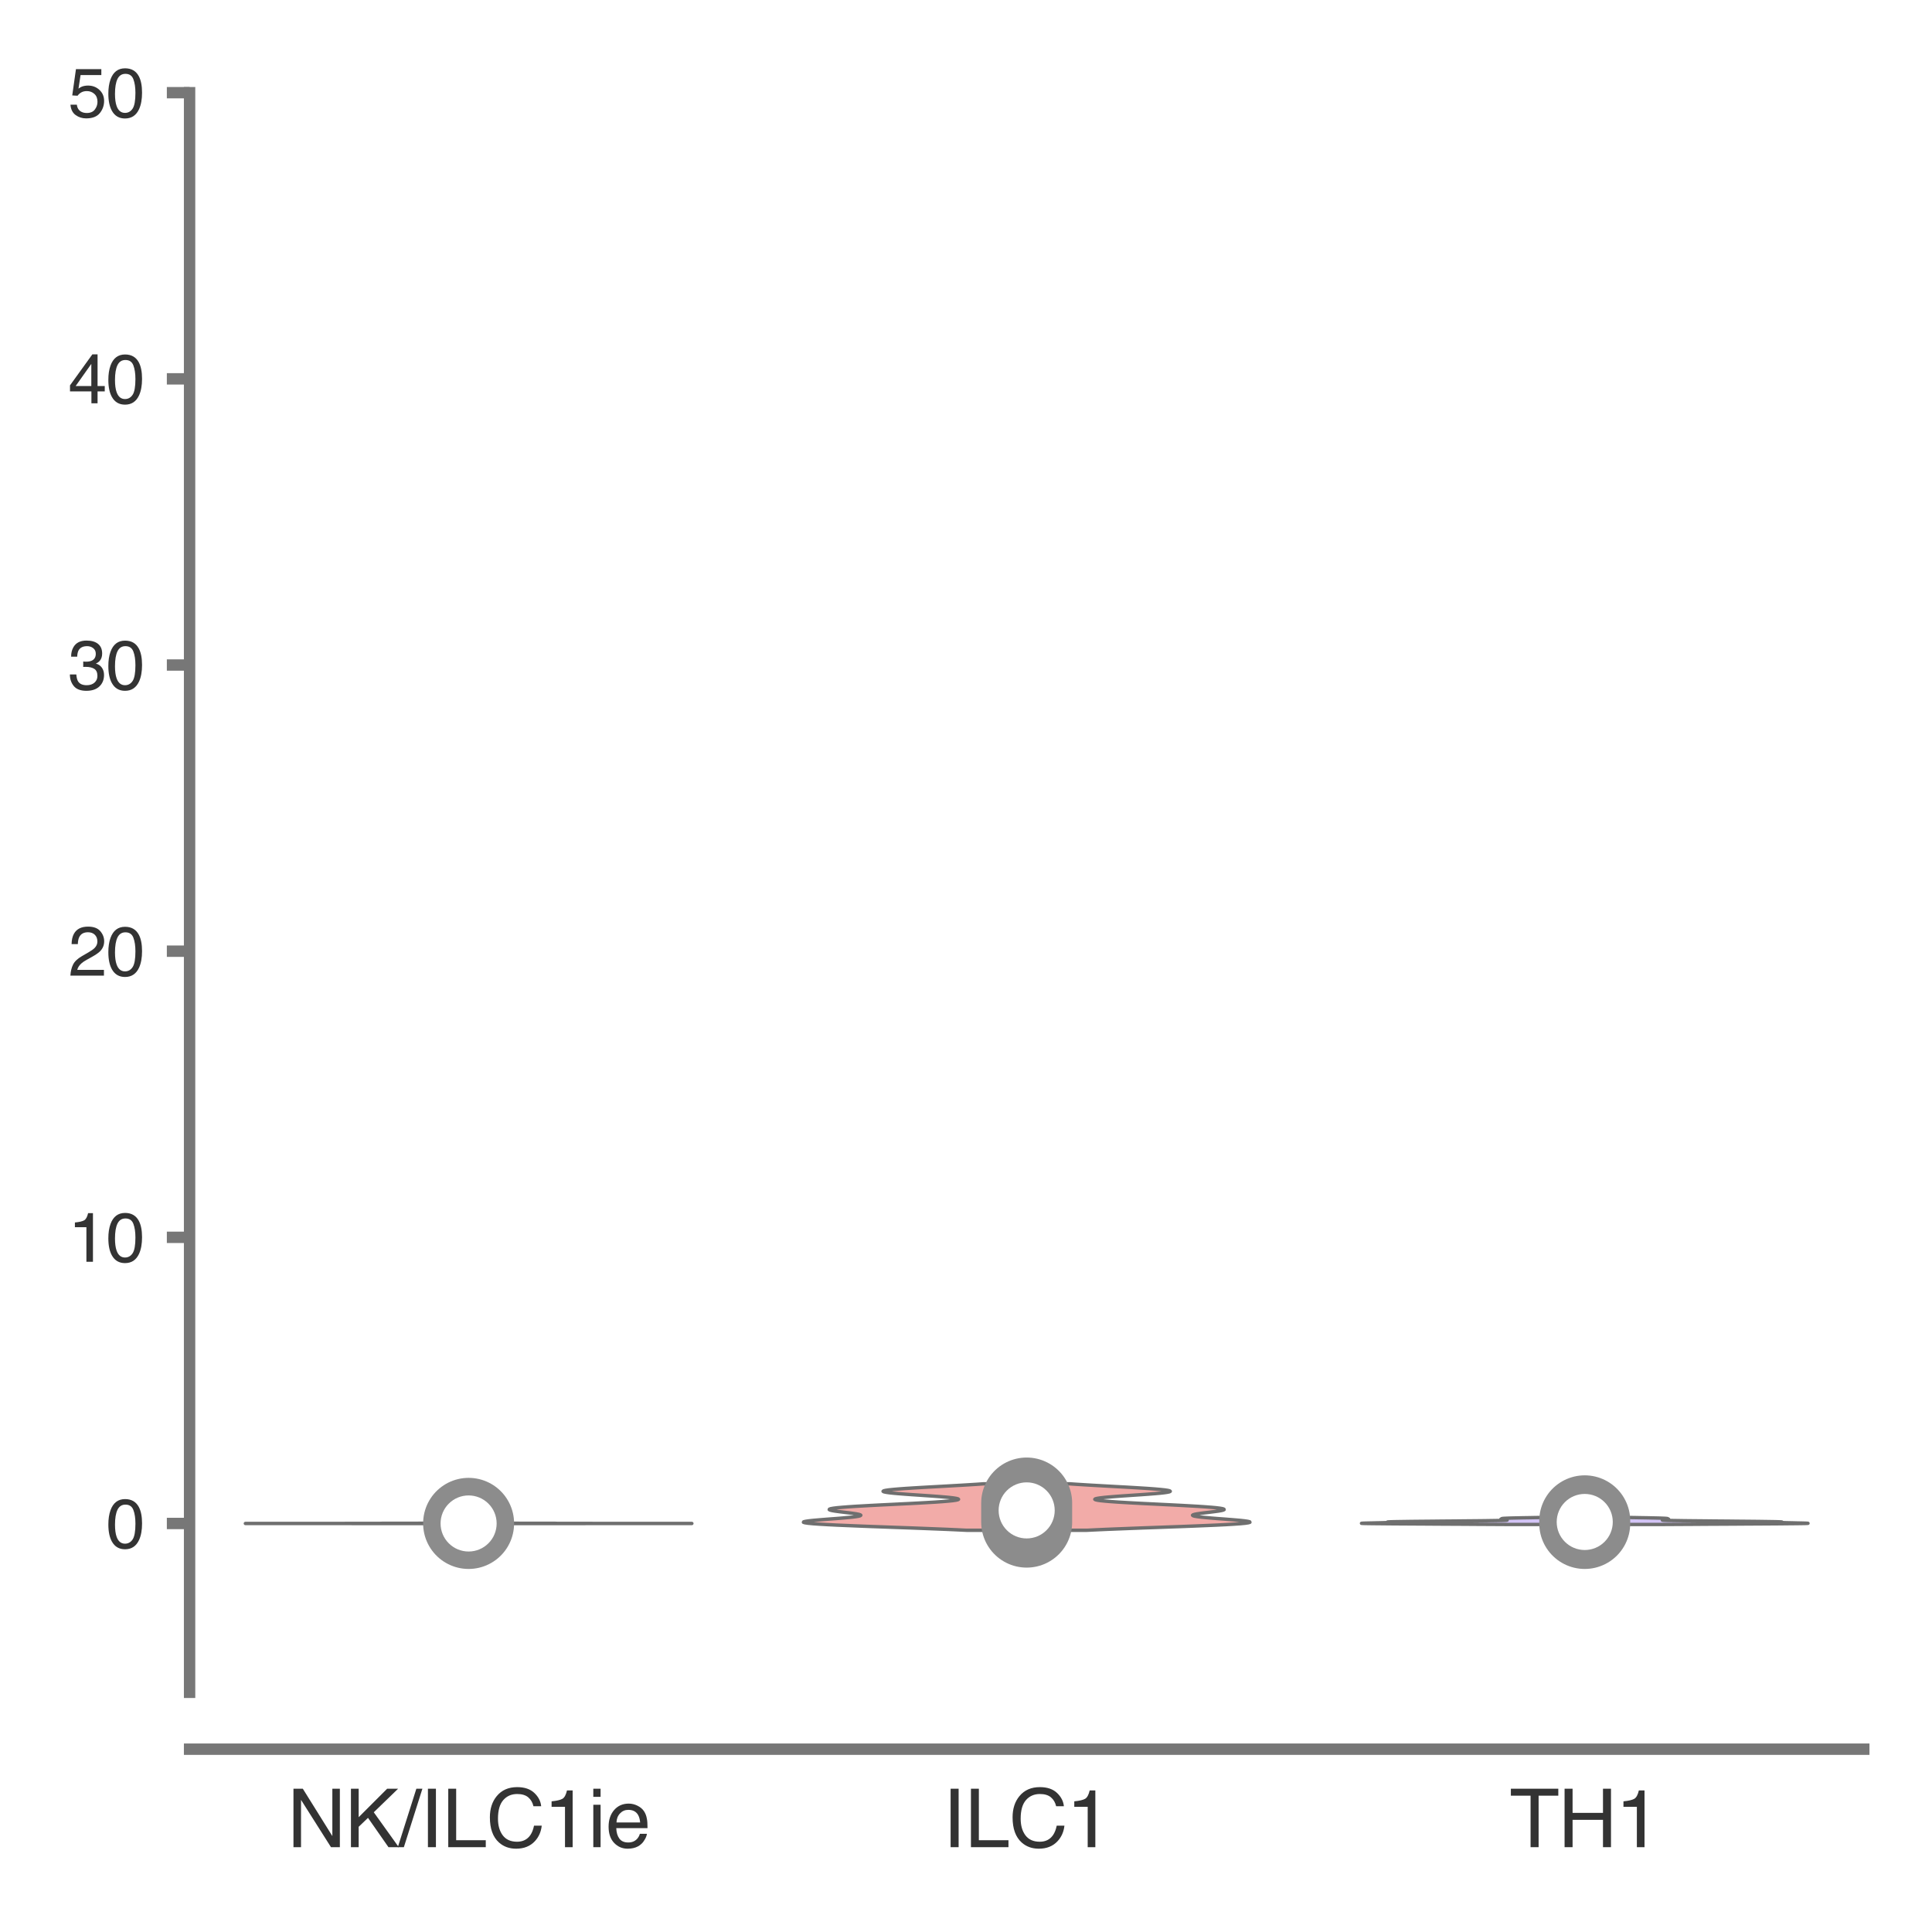 <?xml version="1.0" encoding="utf-8" standalone="no"?>
<!DOCTYPE svg PUBLIC "-//W3C//DTD SVG 1.1//EN"
  "http://www.w3.org/Graphics/SVG/1.1/DTD/svg11.dtd">
<svg xmlns:xlink="http://www.w3.org/1999/xlink" width="84.96pt" height="84.96pt" viewBox="0 0 84.96 84.96" xmlns="http://www.w3.org/2000/svg" version="1.1">
 <defs>
  <style type="text/css">*{stroke-linejoin: round; stroke-linecap: butt}</style>
 </defs>
 <g id="figure_1">
  <g id="patch_1">
   <path d="M 0 84.96 
L 84.96 84.96 
L 84.96 0 
L 0 0 
z
" style="fill: #ffffff"/>
  </g>
  <g id="axes_1">
   <g id="patch_2">
    <path d="M 8.337 74.42 
L 81.96 74.42 
L 81.96 4.076 
L 8.337 4.076 
z
" style="fill: #ffffff"/>
   </g>
   <g id="matplotlib.axis_1">
    <g id="xtick_1">
     <g id="text_1">
      <!-- NK/ILC1ie -->
      <g style="fill: #333333" transform="translate(12.632 81.23) scale(0.035 -0.035)">
       <defs>
        <path id="Helvetica-4e" d="M 488 4591 
L 1222 4591 
L 3541 872 
L 3541 4591 
L 4131 4591 
L 4131 0 
L 3434 0 
L 1081 3716 
L 1081 0 
L 488 0 
L 488 4591 
z
M 2269 4591 
L 2269 4591 
z
" transform="scale(0.016)"/>
        <path id="Helvetica-4b" d="M 488 4591 
L 1094 4591 
L 1094 2353 
L 3331 4591 
L 4191 4591 
L 2281 2741 
L 4244 0 
L 3434 0 
L 1828 2303 
L 1094 1600 
L 1094 0 
L 488 0 
L 488 4591 
z
" transform="scale(0.016)"/>
        <path id="Helvetica-2f" d="M 1456 4591 
L 1931 4591 
L 475 0 
L 0 0 
L 1456 4591 
z
" transform="scale(0.016)"/>
        <path id="Helvetica-49" d="M 628 4591 
L 1256 4591 
L 1256 0 
L 628 0 
L 628 4591 
z
" transform="scale(0.016)"/>
        <path id="Helvetica-4c" d="M 488 4591 
L 1109 4591 
L 1109 547 
L 3434 547 
L 3434 0 
L 488 0 
L 488 4591 
z
" transform="scale(0.016)"/>
        <path id="Helvetica-43" d="M 2422 4716 
Q 3294 4716 3775 4256 
Q 4256 3797 4309 3213 
L 3703 3213 
Q 3600 3656 3292 3915 
Q 2984 4175 2428 4175 
Q 1750 4175 1333 3698 
Q 916 3222 916 2238 
Q 916 1431 1292 929 
Q 1669 428 2416 428 
Q 3103 428 3463 956 
Q 3653 1234 3747 1688 
L 4353 1688 
Q 4272 963 3816 472 
Q 3269 -119 2341 -119 
Q 1541 -119 997 366 
Q 281 1006 281 2344 
Q 281 3359 819 4009 
Q 1400 4716 2422 4716 
z
M 2297 4716 
L 2297 4716 
z
" transform="scale(0.016)"/>
        <path id="Helvetica-31" d="M 613 3169 
L 613 3600 
Q 1222 3659 1462 3798 
Q 1703 3938 1822 4456 
L 2266 4456 
L 2266 0 
L 1666 0 
L 1666 3169 
L 613 3169 
z
" transform="scale(0.016)"/>
        <path id="Helvetica-69" d="M 413 3331 
L 984 3331 
L 984 0 
L 413 0 
L 413 3331 
z
M 413 4591 
L 984 4591 
L 984 3953 
L 413 3953 
L 413 4591 
z
" transform="scale(0.016)"/>
        <path id="Helvetica-65" d="M 1806 3422 
Q 2163 3422 2497 3255 
Q 2831 3088 3006 2822 
Q 3175 2569 3231 2231 
Q 3281 2000 3281 1494 
L 828 1494 
Q 844 984 1069 676 
Q 1294 369 1766 369 
Q 2206 369 2469 659 
Q 2619 828 2681 1050 
L 3234 1050 
Q 3213 866 3089 639 
Q 2966 413 2813 269 
Q 2556 19 2178 -69 
Q 1975 -119 1719 -119 
Q 1094 -119 659 336 
Q 225 791 225 1609 
Q 225 2416 662 2919 
Q 1100 3422 1806 3422 
z
M 2703 1941 
Q 2669 2306 2544 2525 
Q 2313 2931 1772 2931 
Q 1384 2931 1121 2651 
Q 859 2372 844 1941 
L 2703 1941 
z
M 1753 3428 
L 1753 3428 
z
" transform="scale(0.016)"/>
       </defs>
       <use xlink:href="#Helvetica-4e"/>
       <use xlink:href="#Helvetica-4b" x="72.217"/>
       <use xlink:href="#Helvetica-2f" x="138.916"/>
       <use xlink:href="#Helvetica-49" x="166.699"/>
       <use xlink:href="#Helvetica-4c" x="194.482"/>
       <use xlink:href="#Helvetica-43" x="250.098"/>
       <use xlink:href="#Helvetica-31" x="322.314"/>
       <use xlink:href="#Helvetica-69" x="377.93"/>
       <use xlink:href="#Helvetica-65" x="400.146"/>
      </g>
     </g>
    </g>
    <g id="xtick_2">
     <g id="text_2">
      <!-- ILC1 -->
      <g style="fill: #333333" transform="translate(41.452 81.23) scale(0.035 -0.035)">
       <use xlink:href="#Helvetica-49"/>
       <use xlink:href="#Helvetica-4c" x="27.783"/>
       <use xlink:href="#Helvetica-43" x="83.398"/>
       <use xlink:href="#Helvetica-31" x="155.615"/>
      </g>
     </g>
    </g>
    <g id="xtick_3">
     <g id="text_3">
      <!-- TH1 -->
      <g style="fill: #333333" transform="translate(66.383 81.23) scale(0.035 -0.035)">
       <defs>
        <path id="Helvetica-54" d="M 3828 4591 
L 3828 4044 
L 2281 4044 
L 2281 0 
L 1650 0 
L 1650 4044 
L 103 4044 
L 103 4591 
L 3828 4591 
z
" transform="scale(0.016)"/>
        <path id="Helvetica-48" d="M 503 4591 
L 1131 4591 
L 1131 2694 
L 3519 2694 
L 3519 4591 
L 4147 4591 
L 4147 0 
L 3519 0 
L 3519 2147 
L 1131 2147 
L 1131 0 
L 503 0 
L 503 4591 
z
" transform="scale(0.016)"/>
       </defs>
       <use xlink:href="#Helvetica-54"/>
       <use xlink:href="#Helvetica-48" x="61.084"/>
       <use xlink:href="#Helvetica-31" x="133.301"/>
      </g>
     </g>
    </g>
   </g>
   <g id="matplotlib.axis_2">
    <g id="ytick_1">
     <g id="line2d_1">
      <defs>
       <path id="m27a6bda559" d="M 0 0 
L -1 0 
" style="stroke: #777777; stroke-width: 0.5"/>
      </defs>
      <g>
       <use xlink:href="#m27a6bda559" x="8.337" y="66.995" style="fill: #777777; stroke: #777777; stroke-width: 0.5"/>
      </g>
     </g>
     <g id="text_4">
      <!-- 0 -->
      <g style="fill: #333333" transform="translate(4.669 68.071) scale(0.03 -0.03)">
       <defs>
        <path id="Helvetica-30" d="M 1731 4475 
Q 2600 4475 2988 3759 
Q 3288 3206 3288 2244 
Q 3288 1331 3016 734 
Q 2622 -122 1728 -122 
Q 922 -122 528 578 
Q 200 1163 200 2147 
Q 200 2909 397 3456 
Q 766 4475 1731 4475 
z
M 1725 391 
Q 2163 391 2422 778 
Q 2681 1166 2681 2222 
Q 2681 2984 2493 3476 
Q 2306 3969 1766 3969 
Q 1269 3969 1039 3501 
Q 809 3034 809 2125 
Q 809 1441 956 1025 
Q 1181 391 1725 391 
z
" transform="scale(0.016)"/>
       </defs>
       <use xlink:href="#Helvetica-30"/>
      </g>
     </g>
    </g>
    <g id="ytick_2">
     <g id="line2d_2">
      <g>
       <use xlink:href="#m27a6bda559" x="8.337" y="54.411" style="fill: #777777; stroke: #777777; stroke-width: 0.5"/>
      </g>
     </g>
     <g id="text_5">
      <!-- 10 -->
      <g style="fill: #333333" transform="translate(3 55.487) scale(0.03 -0.03)">
       <use xlink:href="#Helvetica-31"/>
       <use xlink:href="#Helvetica-30" x="55.615"/>
      </g>
     </g>
    </g>
    <g id="ytick_3">
     <g id="line2d_3">
      <g>
       <use xlink:href="#m27a6bda559" x="8.337" y="41.828" style="fill: #777777; stroke: #777777; stroke-width: 0.5"/>
      </g>
     </g>
     <g id="text_6">
      <!-- 20 -->
      <g style="fill: #333333" transform="translate(3 42.904) scale(0.03 -0.03)">
       <defs>
        <path id="Helvetica-32" d="M 200 0 
Q 231 578 439 1006 
Q 647 1434 1250 1784 
L 1850 2131 
Q 2253 2366 2416 2531 
Q 2672 2791 2672 3125 
Q 2672 3516 2437 3745 
Q 2203 3975 1813 3975 
Q 1234 3975 1013 3538 
Q 894 3303 881 2888 
L 309 2888 
Q 319 3472 525 3841 
Q 891 4491 1816 4491 
Q 2584 4491 2939 4075 
Q 3294 3659 3294 3150 
Q 3294 2613 2916 2231 
Q 2697 2009 2131 1694 
L 1703 1456 
Q 1397 1288 1222 1134 
Q 909 863 828 531 
L 3272 531 
L 3272 0 
L 200 0 
z
" transform="scale(0.016)"/>
       </defs>
       <use xlink:href="#Helvetica-32"/>
       <use xlink:href="#Helvetica-30" x="55.615"/>
      </g>
     </g>
    </g>
    <g id="ytick_4">
     <g id="line2d_4">
      <g>
       <use xlink:href="#m27a6bda559" x="8.337" y="29.244" style="fill: #777777; stroke: #777777; stroke-width: 0.5"/>
      </g>
     </g>
     <g id="text_7">
      <!-- 30 -->
      <g style="fill: #333333" transform="translate(3 30.32) scale(0.03 -0.03)">
       <defs>
        <path id="Helvetica-33" d="M 1663 -122 
Q 869 -122 511 314 
Q 153 750 153 1375 
L 741 1375 
Q 778 941 903 744 
Q 1122 391 1694 391 
Q 2138 391 2406 628 
Q 2675 866 2675 1241 
Q 2675 1703 2392 1887 
Q 2109 2072 1606 2072 
Q 1550 2072 1492 2070 
Q 1434 2069 1375 2066 
L 1375 2563 
Q 1463 2553 1522 2550 
Q 1581 2547 1650 2547 
Q 1966 2547 2169 2647 
Q 2525 2822 2525 3272 
Q 2525 3606 2287 3787 
Q 2050 3969 1734 3969 
Q 1172 3969 956 3594 
Q 838 3388 822 3006 
L 266 3006 
Q 266 3506 466 3856 
Q 809 4481 1675 4481 
Q 2359 4481 2734 4176 
Q 3109 3872 3109 3294 
Q 3109 2881 2888 2625 
Q 2750 2466 2531 2375 
Q 2884 2278 3082 2001 
Q 3281 1725 3281 1325 
Q 3281 684 2859 281 
Q 2438 -122 1663 -122 
z
" transform="scale(0.016)"/>
       </defs>
       <use xlink:href="#Helvetica-33"/>
       <use xlink:href="#Helvetica-30" x="55.615"/>
      </g>
     </g>
    </g>
    <g id="ytick_5">
     <g id="line2d_5">
      <g>
       <use xlink:href="#m27a6bda559" x="8.337" y="16.66" style="fill: #777777; stroke: #777777; stroke-width: 0.5"/>
      </g>
     </g>
     <g id="text_8">
      <!-- 40 -->
      <g style="fill: #333333" transform="translate(3 17.736) scale(0.03 -0.03)">
       <defs>
        <path id="Helvetica-34" d="M 2116 1584 
L 2116 3613 
L 681 1584 
L 2116 1584 
z
M 2125 0 
L 2125 1094 
L 163 1094 
L 163 1644 
L 2213 4488 
L 2688 4488 
L 2688 1584 
L 3347 1584 
L 3347 1094 
L 2688 1094 
L 2688 0 
L 2125 0 
z
" transform="scale(0.016)"/>
       </defs>
       <use xlink:href="#Helvetica-34"/>
       <use xlink:href="#Helvetica-30" x="55.615"/>
      </g>
     </g>
    </g>
    <g id="ytick_6">
     <g id="line2d_6">
      <g>
       <use xlink:href="#m27a6bda559" x="8.337" y="4.076" style="fill: #777777; stroke: #777777; stroke-width: 0.5"/>
      </g>
     </g>
     <g id="text_9">
      <!-- 50 -->
      <g style="fill: #333333" transform="translate(3 5.152) scale(0.03 -0.03)">
       <defs>
        <path id="Helvetica-35" d="M 791 1141 
Q 847 659 1238 475 
Q 1438 381 1700 381 
Q 2200 381 2440 700 
Q 2681 1019 2681 1406 
Q 2681 1875 2395 2131 
Q 2109 2388 1709 2388 
Q 1419 2388 1211 2275 
Q 1003 2163 856 1963 
L 369 1991 
L 709 4400 
L 3034 4400 
L 3034 3856 
L 1131 3856 
L 941 2613 
Q 1097 2731 1238 2791 
Q 1488 2894 1816 2894 
Q 2431 2894 2859 2497 
Q 3288 2100 3288 1491 
Q 3288 856 2895 371 
Q 2503 -113 1644 -113 
Q 1097 -113 676 195 
Q 256 503 206 1141 
L 791 1141 
z
" transform="scale(0.016)"/>
       </defs>
       <use xlink:href="#Helvetica-35"/>
       <use xlink:href="#Helvetica-30" x="55.615"/>
      </g>
     </g>
    </g>
   </g>
   <g id="PolyCollection_1">
    <defs>
     <path id="m0abc2029ae" d="M 24.024 -17.962 
L 17.191 -17.962 
L 16.646 -17.962 
L 16.064 -17.962 
L 15.456 -17.963 
L 14.832 -17.963 
L 14.204 -17.963 
L 13.587 -17.963 
L 12.996 -17.963 
L 12.447 -17.964 
L 11.955 -17.964 
L 11.536 -17.964 
L 11.201 -17.964 
L 10.961 -17.965 
L 10.823 -17.965 
L 10.791 -17.965 
L 10.864 -17.965 
L 11.038 -17.965 
L 11.306 -17.966 
L 11.657 -17.966 
L 12.078 -17.966 
L 12.552 -17.966 
L 13.063 -17.967 
L 13.593 -17.967 
L 14.126 -17.967 
L 14.644 -17.967 
L 15.133 -17.967 
L 15.582 -17.968 
L 15.981 -17.968 
L 16.322 -17.968 
L 16.601 -17.968 
L 16.818 -17.969 
L 16.975 -17.969 
L 17.074 -17.969 
L 17.123 -17.969 
L 17.129 -17.969 
L 17.1 -17.97 
L 17.047 -17.97 
L 16.979 -17.97 
L 16.906 -17.97 
L 16.837 -17.971 
L 16.781 -17.971 
L 16.745 -17.971 
L 16.733 -17.971 
L 16.751 -17.971 
L 16.8 -17.972 
L 16.883 -17.972 
L 16.997 -17.972 
L 17.141 -17.972 
L 17.312 -17.973 
L 17.506 -17.973 
L 17.718 -17.973 
L 17.942 -17.973 
L 18.174 -17.973 
L 18.408 -17.974 
L 18.639 -17.974 
L 18.862 -17.974 
L 19.074 -17.974 
L 19.272 -17.975 
L 19.452 -17.975 
L 19.613 -17.975 
L 19.753 -17.975 
L 19.872 -17.975 
L 19.969 -17.976 
L 20.045 -17.976 
L 20.099 -17.976 
L 20.131 -17.976 
L 20.144 -17.977 
L 20.137 -17.977 
L 20.111 -17.977 
L 20.067 -17.977 
L 20.007 -17.978 
L 19.932 -17.978 
L 19.843 -17.978 
L 19.743 -17.978 
L 19.633 -17.978 
L 19.517 -17.979 
L 19.396 -17.979 
L 19.274 -17.979 
L 19.155 -17.979 
L 19.042 -17.98 
L 18.937 -17.98 
L 18.845 -17.98 
L 18.769 -17.98 
L 18.71 -17.98 
L 18.671 -17.981 
L 18.653 -17.981 
L 18.657 -17.981 
L 18.683 -17.981 
L 18.73 -17.982 
L 18.796 -17.982 
L 18.879 -17.982 
L 18.976 -17.982 
L 19.086 -17.982 
L 19.204 -17.983 
L 19.327 -17.983 
L 19.452 -17.983 
L 19.577 -17.983 
L 19.699 -17.984 
L 19.815 -17.984 
L 19.924 -17.984 
L 21.291 -17.984 
L 21.291 -17.984 
L 21.4 -17.984 
L 21.516 -17.984 
L 21.637 -17.983 
L 21.762 -17.983 
L 21.888 -17.983 
L 22.011 -17.983 
L 22.129 -17.982 
L 22.238 -17.982 
L 22.336 -17.982 
L 22.419 -17.982 
L 22.485 -17.982 
L 22.532 -17.981 
L 22.557 -17.981 
L 22.561 -17.981 
L 22.544 -17.981 
L 22.505 -17.98 
L 22.446 -17.98 
L 22.369 -17.98 
L 22.277 -17.98 
L 22.173 -17.98 
L 22.059 -17.979 
L 21.94 -17.979 
L 21.819 -17.979 
L 21.698 -17.979 
L 21.581 -17.978 
L 21.472 -17.978 
L 21.371 -17.978 
L 21.282 -17.978 
L 21.207 -17.978 
L 21.147 -17.977 
L 21.104 -17.977 
L 21.078 -17.977 
L 21.071 -17.977 
L 21.083 -17.976 
L 21.116 -17.976 
L 21.17 -17.976 
L 21.245 -17.976 
L 21.342 -17.975 
L 21.461 -17.975 
L 21.602 -17.975 
L 21.763 -17.975 
L 21.943 -17.975 
L 22.14 -17.974 
L 22.352 -17.974 
L 22.576 -17.974 
L 22.807 -17.974 
L 23.04 -17.973 
L 23.272 -17.973 
L 23.497 -17.973 
L 23.708 -17.973 
L 23.902 -17.973 
L 24.073 -17.972 
L 24.218 -17.972 
L 24.332 -17.972 
L 24.414 -17.972 
L 24.464 -17.971 
L 24.482 -17.971 
L 24.47 -17.971 
L 24.433 -17.971 
L 24.377 -17.971 
L 24.308 -17.97 
L 24.236 -17.97 
L 24.168 -17.97 
L 24.114 -17.97 
L 24.086 -17.969 
L 24.092 -17.969 
L 24.14 -17.969 
L 24.24 -17.969 
L 24.396 -17.969 
L 24.613 -17.968 
L 24.893 -17.968 
L 25.234 -17.968 
L 25.632 -17.968 
L 26.081 -17.967 
L 26.571 -17.967 
L 27.089 -17.967 
L 27.621 -17.967 
L 28.152 -17.967 
L 28.662 -17.966 
L 29.137 -17.966 
L 29.557 -17.966 
L 29.908 -17.966 
L 30.176 -17.965 
L 30.351 -17.965 
L 30.424 -17.965 
L 30.391 -17.965 
L 30.253 -17.965 
L 30.013 -17.964 
L 29.679 -17.964 
L 29.259 -17.964 
L 28.768 -17.964 
L 28.219 -17.963 
L 27.628 -17.963 
L 27.011 -17.963 
L 26.383 -17.963 
L 25.758 -17.963 
L 25.15 -17.962 
L 24.569 -17.962 
L 24.024 -17.962 
z
" style="stroke: #6f6f6f; stroke-width: 0.15"/>
    </defs>
    <g clip-path="url(#p0f14dd5ab6)">
     <use xlink:href="#m0abc2029ae" x="0" y="84.96" style="fill: #98daa7; stroke: #6f6f6f; stroke-width: 0.15"/>
    </g>
   </g>
   <g id="PolyCollection_2">
    <defs>
     <path id="m2c4ab38084" d="M 47.787 -17.666 
L 42.51 -17.666 
L 42.077 -17.687 
L 41.607 -17.708 
L 41.104 -17.728 
L 40.573 -17.749 
L 40.021 -17.77 
L 39.457 -17.79 
L 38.89 -17.811 
L 38.331 -17.831 
L 37.791 -17.852 
L 37.281 -17.873 
L 36.812 -17.893 
L 36.395 -17.914 
L 36.039 -17.935 
L 35.75 -17.955 
L 35.535 -17.976 
L 35.395 -17.997 
L 35.332 -18.017 
L 35.342 -18.038 
L 35.42 -18.058 
L 35.558 -18.079 
L 35.748 -18.1 
L 35.977 -18.12 
L 36.233 -18.141 
L 36.503 -18.162 
L 36.774 -18.182 
L 37.034 -18.203 
L 37.271 -18.224 
L 37.477 -18.244 
L 37.642 -18.265 
L 37.761 -18.285 
L 37.833 -18.306 
L 37.855 -18.327 
L 37.829 -18.347 
L 37.76 -18.368 
L 37.653 -18.389 
L 37.516 -18.409 
L 37.357 -18.43 
L 37.186 -18.45 
L 37.014 -18.471 
L 36.85 -18.492 
L 36.705 -18.512 
L 36.587 -18.533 
L 36.505 -18.554 
L 36.466 -18.574 
L 36.475 -18.595 
L 36.535 -18.616 
L 36.65 -18.636 
L 36.818 -18.657 
L 37.039 -18.677 
L 37.309 -18.698 
L 37.622 -18.719 
L 37.974 -18.739 
L 38.355 -18.76 
L 38.758 -18.781 
L 39.174 -18.801 
L 39.593 -18.822 
L 40.006 -18.842 
L 40.404 -18.863 
L 40.777 -18.884 
L 41.118 -18.904 
L 41.419 -18.925 
L 41.674 -18.946 
L 41.878 -18.966 
L 42.027 -18.987 
L 42.119 -19.008 
L 42.152 -19.028 
L 42.128 -19.049 
L 42.048 -19.069 
L 41.915 -19.09 
L 41.735 -19.111 
L 41.513 -19.131 
L 41.258 -19.152 
L 40.976 -19.173 
L 40.679 -19.193 
L 40.374 -19.214 
L 40.073 -19.234 
L 39.786 -19.255 
L 39.522 -19.276 
L 39.291 -19.296 
L 39.1 -19.317 
L 38.957 -19.338 
L 38.867 -19.358 
L 38.833 -19.379 
L 38.858 -19.4 
L 38.941 -19.42 
L 39.08 -19.441 
L 39.273 -19.461 
L 39.513 -19.482 
L 39.795 -19.503 
L 40.111 -19.523 
L 40.453 -19.544 
L 40.815 -19.565 
L 41.186 -19.585 
L 41.561 -19.606 
L 41.931 -19.627 
L 42.29 -19.647 
L 42.634 -19.668 
L 42.958 -19.688 
L 43.258 -19.709 
L 47.039 -19.709 
L 47.039 -19.709 
L 47.339 -19.688 
L 47.662 -19.668 
L 48.006 -19.647 
L 48.366 -19.627 
L 48.736 -19.606 
L 49.11 -19.585 
L 49.482 -19.565 
L 49.843 -19.544 
L 50.186 -19.523 
L 50.502 -19.503 
L 50.784 -19.482 
L 51.024 -19.461 
L 51.216 -19.441 
L 51.355 -19.42 
L 51.438 -19.4 
L 51.463 -19.379 
L 51.429 -19.358 
L 51.339 -19.338 
L 51.196 -19.317 
L 51.006 -19.296 
L 50.774 -19.276 
L 50.51 -19.255 
L 50.223 -19.234 
L 49.922 -19.214 
L 49.618 -19.193 
L 49.32 -19.173 
L 49.039 -19.152 
L 48.783 -19.131 
L 48.562 -19.111 
L 48.382 -19.09 
L 48.249 -19.069 
L 48.169 -19.049 
L 48.144 -19.028 
L 48.178 -19.008 
L 48.269 -18.987 
L 48.419 -18.966 
L 48.622 -18.946 
L 48.878 -18.925 
L 49.179 -18.904 
L 49.519 -18.884 
L 49.893 -18.863 
L 50.29 -18.842 
L 50.703 -18.822 
L 51.123 -18.801 
L 51.538 -18.781 
L 51.942 -18.76 
L 52.323 -18.739 
L 52.674 -18.719 
L 52.988 -18.698 
L 53.258 -18.677 
L 53.478 -18.657 
L 53.647 -18.636 
L 53.761 -18.616 
L 53.822 -18.595 
L 53.831 -18.574 
L 53.792 -18.554 
L 53.71 -18.533 
L 53.592 -18.512 
L 53.446 -18.492 
L 53.283 -18.471 
L 53.11 -18.45 
L 52.94 -18.43 
L 52.781 -18.409 
L 52.644 -18.389 
L 52.537 -18.368 
L 52.468 -18.347 
L 52.442 -18.327 
L 52.464 -18.306 
L 52.535 -18.285 
L 52.655 -18.265 
L 52.82 -18.244 
L 53.025 -18.224 
L 53.263 -18.203 
L 53.522 -18.182 
L 53.794 -18.162 
L 54.064 -18.141 
L 54.32 -18.12 
L 54.549 -18.1 
L 54.738 -18.079 
L 54.877 -18.058 
L 54.955 -18.038 
L 54.965 -18.017 
L 54.901 -17.997 
L 54.762 -17.976 
L 54.546 -17.955 
L 54.258 -17.935 
L 53.902 -17.914 
L 53.485 -17.893 
L 53.016 -17.873 
L 52.506 -17.852 
L 51.966 -17.831 
L 51.406 -17.811 
L 50.839 -17.79 
L 50.275 -17.77 
L 49.723 -17.749 
L 49.193 -17.728 
L 48.689 -17.708 
L 48.219 -17.687 
L 47.787 -17.666 
z
" style="stroke: #6f6f6f; stroke-width: 0.15"/>
    </defs>
    <g clip-path="url(#p0f14dd5ab6)">
     <use xlink:href="#m2c4ab38084" x="0" y="84.96" style="fill: #f2aba8; stroke: #6f6f6f; stroke-width: 0.15"/>
    </g>
   </g>
   <g id="PolyCollection_3">
    <defs>
     <path id="m156fccf815" d="M 72.842 -17.92 
L 66.537 -17.92 
L 66.036 -17.923 
L 65.502 -17.926 
L 64.94 -17.929 
L 64.36 -17.933 
L 63.773 -17.936 
L 63.189 -17.939 
L 62.621 -17.943 
L 62.082 -17.946 
L 61.583 -17.949 
L 61.136 -17.952 
L 60.749 -17.956 
L 60.43 -17.959 
L 60.183 -17.962 
L 60.01 -17.965 
L 59.908 -17.969 
L 59.873 -17.972 
L 59.897 -17.975 
L 59.972 -17.979 
L 60.084 -17.982 
L 60.223 -17.985 
L 60.376 -17.988 
L 60.53 -17.992 
L 60.677 -17.995 
L 60.806 -17.998 
L 60.912 -18.001 
L 60.991 -18.005 
L 61.042 -18.008 
L 61.068 -18.011 
L 61.072 -18.014 
L 61.061 -18.018 
L 61.042 -18.021 
L 61.024 -18.024 
L 61.015 -18.028 
L 61.024 -18.031 
L 61.058 -18.034 
L 61.124 -18.037 
L 61.225 -18.041 
L 61.366 -18.044 
L 61.547 -18.047 
L 61.768 -18.05 
L 62.025 -18.054 
L 62.315 -18.057 
L 62.633 -18.06 
L 62.971 -18.063 
L 63.322 -18.067 
L 63.679 -18.07 
L 64.034 -18.073 
L 64.38 -18.077 
L 64.709 -18.08 
L 65.015 -18.083 
L 65.293 -18.086 
L 65.538 -18.09 
L 65.749 -18.093 
L 65.922 -18.096 
L 66.058 -18.099 
L 66.159 -18.103 
L 66.226 -18.106 
L 66.263 -18.109 
L 66.275 -18.112 
L 66.267 -18.116 
L 66.242 -18.119 
L 66.208 -18.122 
L 66.168 -18.126 
L 66.128 -18.129 
L 66.089 -18.132 
L 66.057 -18.135 
L 66.031 -18.139 
L 66.012 -18.142 
L 66.002 -18.145 
L 65.998 -18.148 
L 65.999 -18.152 
L 66.004 -18.155 
L 66.01 -18.158 
L 66.017 -18.161 
L 66.023 -18.165 
L 66.028 -18.168 
L 66.032 -18.171 
L 66.036 -18.175 
L 66.042 -18.178 
L 66.052 -18.181 
L 66.069 -18.184 
L 66.096 -18.188 
L 66.137 -18.191 
L 66.193 -18.194 
L 66.266 -18.197 
L 66.359 -18.201 
L 66.471 -18.204 
L 66.604 -18.207 
L 66.754 -18.21 
L 66.921 -18.214 
L 67.102 -18.217 
L 67.294 -18.22 
L 67.493 -18.224 
L 67.695 -18.227 
L 67.896 -18.23 
L 68.094 -18.233 
L 68.285 -18.237 
L 68.465 -18.24 
L 68.634 -18.243 
L 70.745 -18.243 
L 70.745 -18.243 
L 70.913 -18.24 
L 71.094 -18.237 
L 71.284 -18.233 
L 71.482 -18.23 
L 71.684 -18.227 
L 71.886 -18.224 
L 72.084 -18.22 
L 72.276 -18.217 
L 72.457 -18.214 
L 72.624 -18.21 
L 72.775 -18.207 
L 72.907 -18.204 
L 73.02 -18.201 
L 73.112 -18.197 
L 73.186 -18.194 
L 73.242 -18.191 
L 73.282 -18.188 
L 73.309 -18.184 
L 73.327 -18.181 
L 73.337 -18.178 
L 73.343 -18.175 
L 73.347 -18.171 
L 73.351 -18.168 
L 73.356 -18.165 
L 73.362 -18.161 
L 73.368 -18.158 
L 73.375 -18.155 
L 73.38 -18.152 
L 73.381 -18.148 
L 73.377 -18.145 
L 73.366 -18.142 
L 73.348 -18.139 
L 73.322 -18.135 
L 73.289 -18.132 
L 73.251 -18.129 
L 73.21 -18.126 
L 73.17 -18.122 
L 73.136 -18.119 
L 73.112 -18.116 
L 73.103 -18.112 
L 73.115 -18.109 
L 73.152 -18.106 
L 73.22 -18.103 
L 73.32 -18.099 
L 73.457 -18.096 
L 73.63 -18.093 
L 73.84 -18.09 
L 74.086 -18.086 
L 74.363 -18.083 
L 74.67 -18.08 
L 74.999 -18.077 
L 75.344 -18.073 
L 75.699 -18.07 
L 76.056 -18.067 
L 76.408 -18.063 
L 76.746 -18.06 
L 77.063 -18.057 
L 77.353 -18.054 
L 77.611 -18.05 
L 77.831 -18.047 
L 78.012 -18.044 
L 78.153 -18.041 
L 78.255 -18.037 
L 78.32 -18.034 
L 78.354 -18.031 
L 78.363 -18.028 
L 78.354 -18.024 
L 78.336 -18.021 
L 78.317 -18.018 
L 78.306 -18.014 
L 78.31 -18.011 
L 78.336 -18.008 
L 78.388 -18.005 
L 78.467 -18.001 
L 78.573 -17.998 
L 78.702 -17.995 
L 78.848 -17.992 
L 79.003 -17.988 
L 79.155 -17.985 
L 79.294 -17.982 
L 79.407 -17.979 
L 79.481 -17.975 
L 79.506 -17.972 
L 79.471 -17.969 
L 79.369 -17.965 
L 79.195 -17.962 
L 78.948 -17.959 
L 78.629 -17.956 
L 78.243 -17.952 
L 77.795 -17.949 
L 77.296 -17.946 
L 76.757 -17.943 
L 76.189 -17.939 
L 75.606 -17.936 
L 75.018 -17.933 
L 74.438 -17.929 
L 73.877 -17.926 
L 73.342 -17.923 
L 72.842 -17.92 
z
" style="stroke: #6f6f6f; stroke-width: 0.15"/>
    </defs>
    <g clip-path="url(#p0f14dd5ab6)">
     <use xlink:href="#m156fccf815" x="0" y="84.96" style="fill: #d3c4f6; stroke: #6f6f6f; stroke-width: 0.15"/>
    </g>
   </g>
   <g id="line2d_7">
    <path d="M 20.607 66.995 
L 20.607 66.988 
" clip-path="url(#p0f14dd5ab6)" style="fill: none; stroke: #8c8c8c; stroke-width: 0.75; stroke-linecap: round"/>
   </g>
   <g id="line2d_8">
    <path d="M 20.607 66.995 
L 20.607 66.989 
" clip-path="url(#p0f14dd5ab6)" style="fill: none; stroke: #8c8c8c; stroke-width: 4; stroke-linecap: round"/>
   </g>
   <g id="line2d_9">
    <path d="M 20.607 66.995 
" clip-path="url(#p0f14dd5ab6)" style="fill: none; stroke: #6f6f6f; stroke-width: 1.2; stroke-linecap: round"/>
    <defs>
     <path id="me1b63990ed" d="M 0 0.833 
C 0.221 0.833 0.433 0.746 0.589 0.589 
C 0.746 0.433 0.833 0.221 0.833 0 
C 0.833 -0.221 0.746 -0.433 0.589 -0.589 
C 0.433 -0.746 0.221 -0.833 0 -0.833 
C -0.221 -0.833 -0.433 -0.746 -0.589 -0.589 
C -0.746 -0.433 -0.833 -0.221 -0.833 0 
C -0.833 0.221 -0.746 0.433 -0.589 0.589 
C -0.433 0.746 -0.221 0.833 0 0.833 
z
" style="stroke: #ffffff; stroke-width: 0.8"/>
    </defs>
    <g clip-path="url(#p0f14dd5ab6)">
     <use xlink:href="#me1b63990ed" x="20.607" y="66.995" style="fill: #ffffff; stroke: #ffffff; stroke-width: 0.8"/>
    </g>
   </g>
   <g id="line2d_10">
    <path d="M 45.148 66.991 
L 45.148 65.554 
" clip-path="url(#p0f14dd5ab6)" style="fill: none; stroke: #8c8c8c; stroke-width: 0.75; stroke-linecap: round"/>
   </g>
   <g id="line2d_11">
    <path d="M 45.148 66.936 
L 45.148 66.095 
" clip-path="url(#p0f14dd5ab6)" style="fill: none; stroke: #8c8c8c; stroke-width: 4; stroke-linecap: round"/>
   </g>
   <g id="line2d_12">
    <path d="M 45.148 66.42 
" clip-path="url(#p0f14dd5ab6)" style="fill: none; stroke: #6f6f6f; stroke-width: 1.2; stroke-linecap: round"/>
    <g clip-path="url(#p0f14dd5ab6)">
     <use xlink:href="#me1b63990ed" x="45.148" y="66.42" style="fill: #ffffff; stroke: #ffffff; stroke-width: 0.8"/>
    </g>
   </g>
   <g id="line2d_13">
    <path d="M 69.689 66.995 
L 69.689 66.762 
" clip-path="url(#p0f14dd5ab6)" style="fill: none; stroke: #8c8c8c; stroke-width: 0.75; stroke-linecap: round"/>
   </g>
   <g id="line2d_14">
    <path d="M 69.689 66.995 
L 69.689 66.878 
" clip-path="url(#p0f14dd5ab6)" style="fill: none; stroke: #8c8c8c; stroke-width: 4; stroke-linecap: round"/>
   </g>
   <g id="line2d_15">
    <path d="M 69.689 66.929 
" clip-path="url(#p0f14dd5ab6)" style="fill: none; stroke: #6f6f6f; stroke-width: 1.2; stroke-linecap: round"/>
    <g clip-path="url(#p0f14dd5ab6)">
     <use xlink:href="#me1b63990ed" x="69.689" y="66.929" style="fill: #ffffff; stroke: #ffffff; stroke-width: 0.8"/>
    </g>
   </g>
   <g id="patch_3">
    <path d="M 8.337 74.42 
L 8.337 4.076 
" style="fill: none; stroke: #777777; stroke-width: 0.5; stroke-linejoin: miter; stroke-linecap: square"/>
   </g>
   <g id="patch_4">
    <path d="M 8.337 76.92 
L 81.96 76.92 
" style="fill: none; stroke: #777777; stroke-width: 0.5; stroke-linejoin: miter; stroke-linecap: square"/>
   </g>
  </g>
 </g>
 <defs>
  <clipPath id="p0f14dd5ab6">
   <rect x="8.337" y="4.076" width="73.623" height="70.343"/>
  </clipPath>
 </defs>
</svg>
